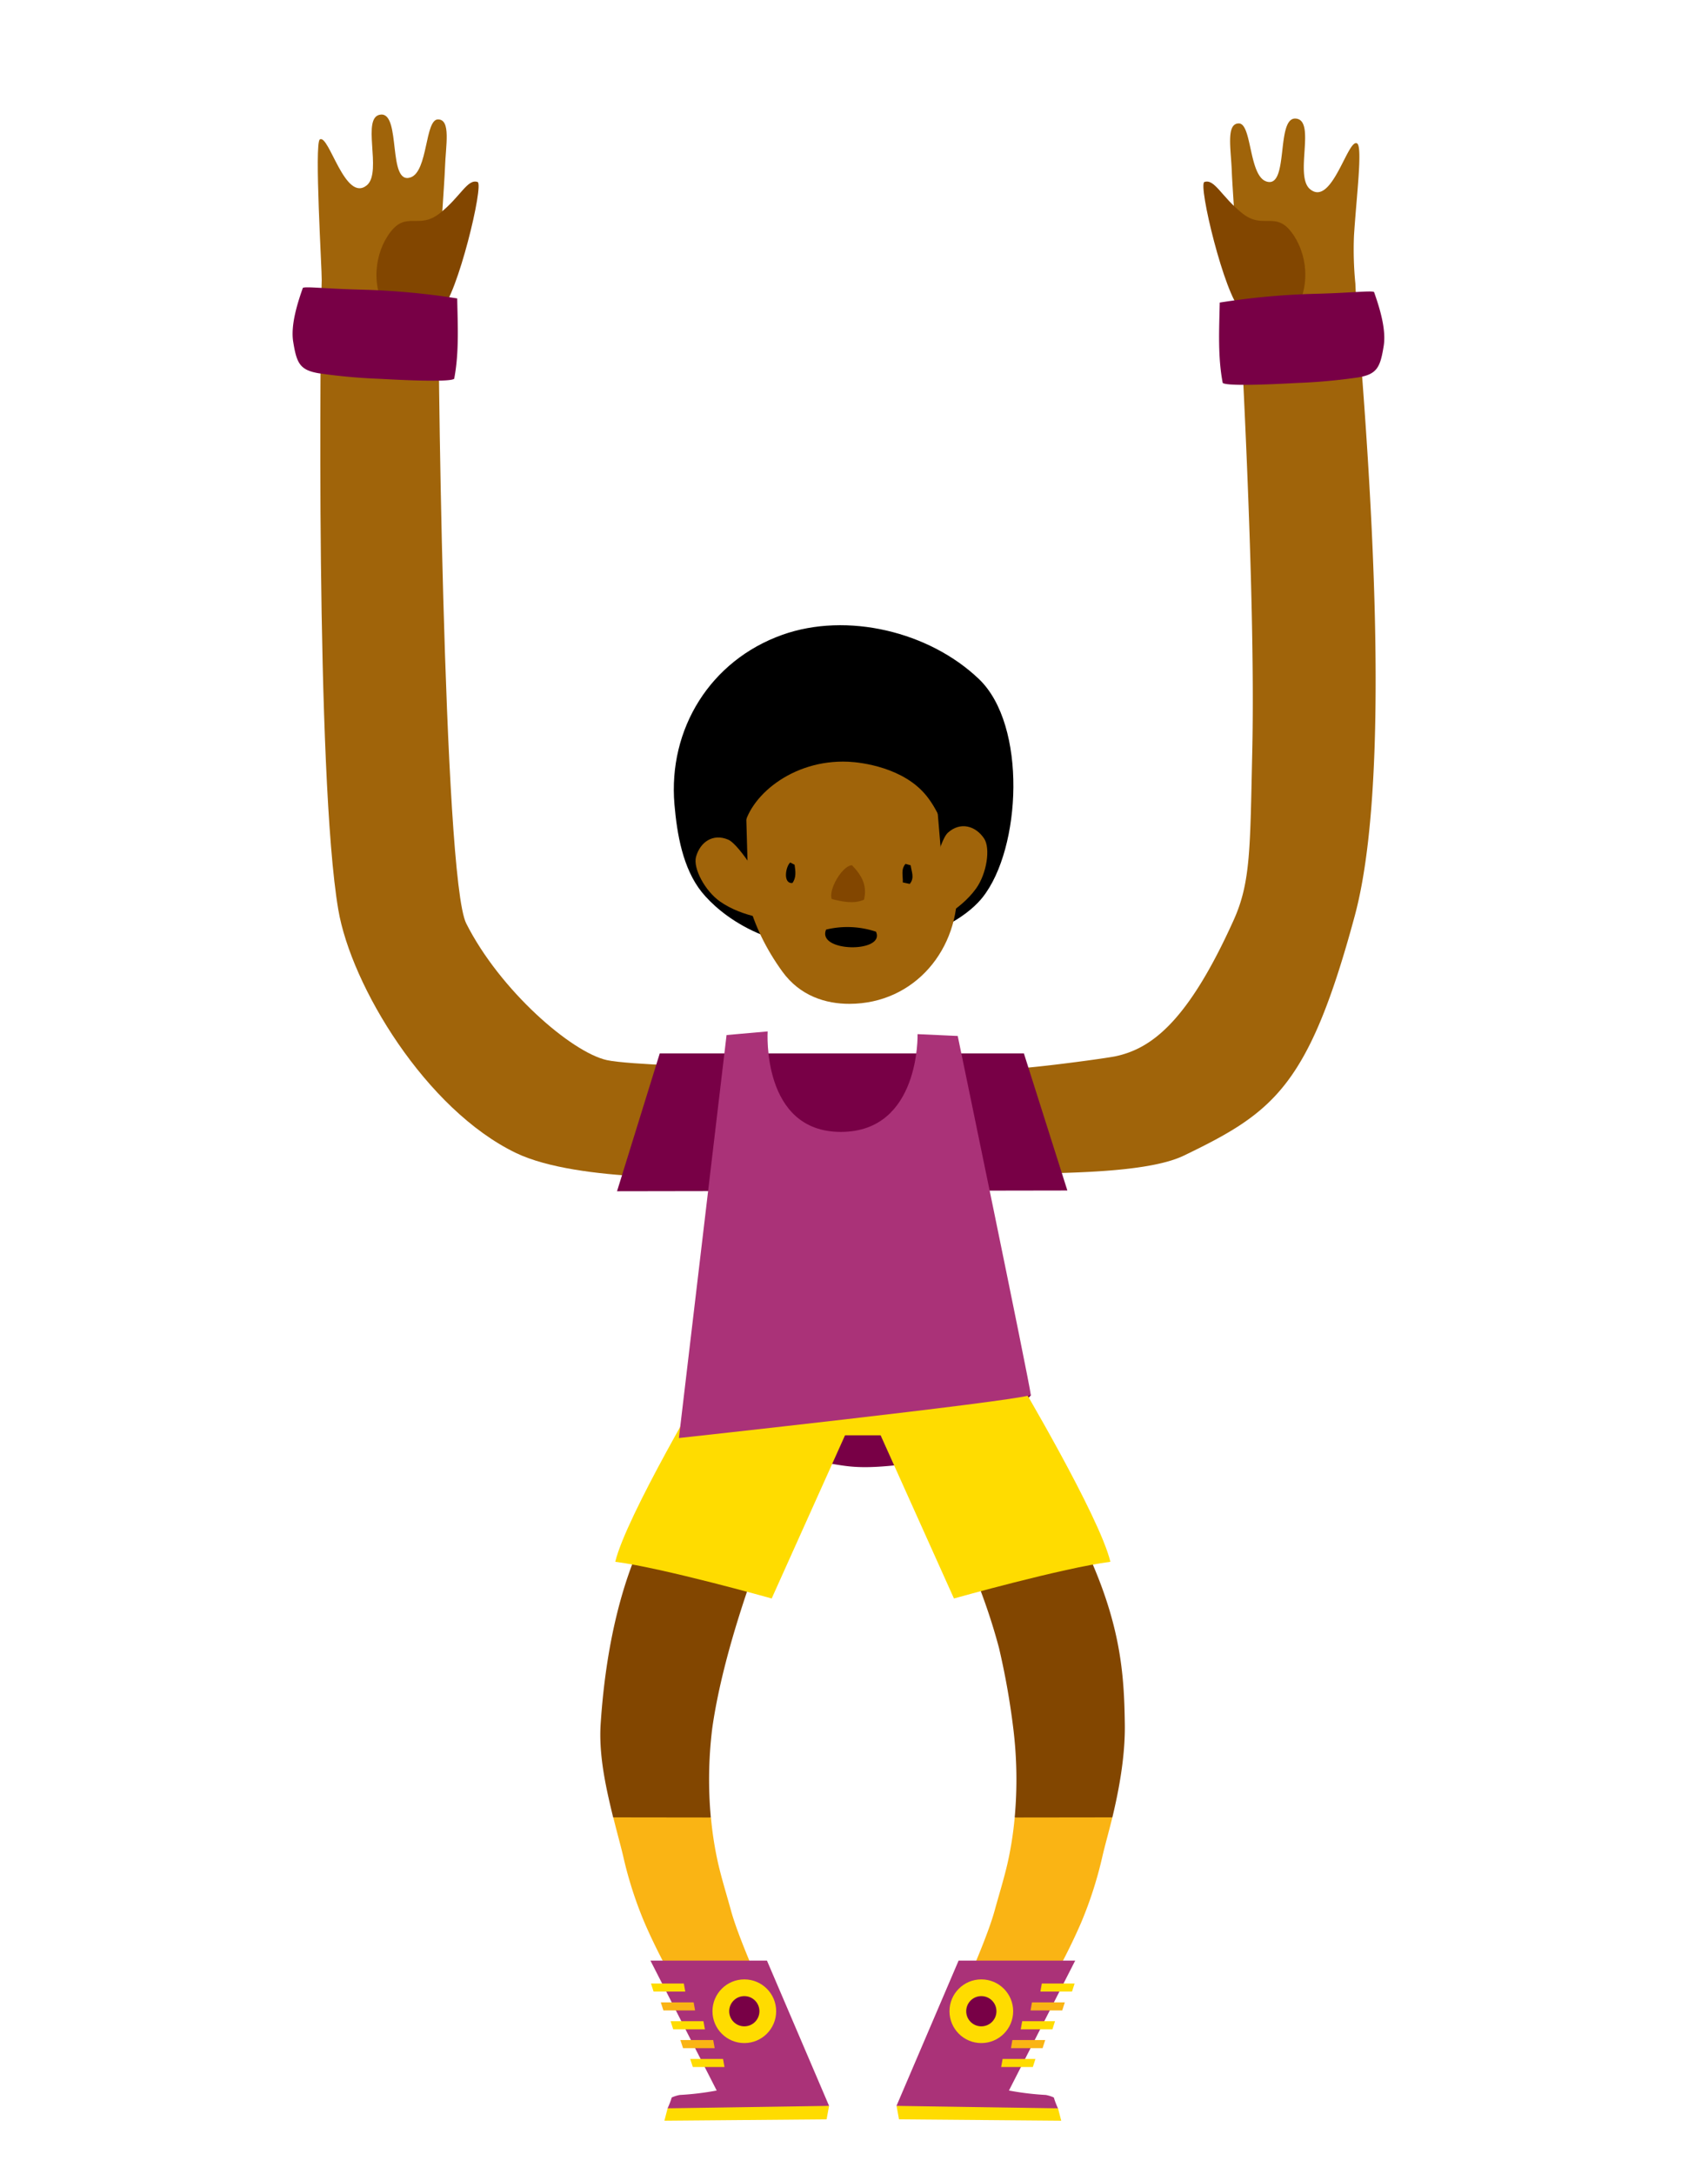 <svg width="165" height="210" viewBox="0 0 165 210" xmlns="http://www.w3.org/2000/svg"><g transform="translate(28 11)" fill="none"><path d="M8.8.068c1.968-.152.62 6.848 2.868 6.068 1.688-.584 1.372-5.6 2.644-5.6s.744 2.512.672 4.716c-.04 1.288-.56 8.4-.624 10.556-.108 3.776.448 57.976 2.68 62.4 3.268 6.472 10.16 12.436 13.58 13.2 2.148.468 11.124.672 11.124.672l-.308 10.628s-13.5.608-19.6-2.332c-8.684-4.188-15.9-16.124-17.156-23.5-2.2-12.936-1.74-56.288-1.6-60.828.024-.896-.728-13.228-.184-13.576.884-.556 2.448 6.224 4.572 4.4C8.948 5.548 6.828.22 8.8.068z" fill="#A0640A"/><path d="M9.484 19.2c-1.728-2.46-1.304-5.812.256-7.812s2.732-.188 4.748-1.788 2.668-3.352 3.648-3.02c.64.216-1.956 11.004-3.528 12.364-1.572 1.36-3.408 2.728-5.124.256z" fill="#824600"/><path d="M16.168 17.828c.048 2.568.196 5.224-.292 7.764-.5.4-6.46.036-7.296 0a54.932 54.932 0 0 1-5.78-.532C.96 24.752.656 24.08.324 22.012c-.256-1.6.4-3.696.932-5.2.228-.16 2.152.076 5.448.164a71.2 71.2 0 0 1 9.464.852z" fill="#780046"/><path d="M102.8 11.776c.232-3.712.848-8.572.304-8.92-.884-.556-2.448 6.224-4.568 4.4-1.504-1.3.616-6.628-1.352-6.8-1.968-.172-.62 6.844-2.864 6.068-1.688-.584-1.376-5.6-2.644-5.6-1.268 0-.748 2.512-.676 4.716.044 1.288.56 8.4.624 10.556.068 2.4 1.712 29.544 1.348 45.48-.208 9.276-.148 12.548-1.784 16.184-4.448 9.88-7.972 12.428-11.392 13.172-.936.204-7.6 1.1-9.812 1.2v10.184c4.452-.12 12.8-.056 16.376-1.78 8.688-4.188 12.064-6.68 16.512-23.152s.184-56.536.064-61.076a32.996 32.996 0 0 1-.136-4.632z" fill="#A0640A"/><path d="M96.984 19.2c1.724-2.46 1.304-5.812-.256-7.812S94 11.2 92 9.6c-2-1.6-2.668-3.352-3.648-3.02-.64.216 1.956 11.004 3.528 12.364 1.572 1.36 3.376 2.728 5.104.256z" fill="#824600"/><path d="M89.832 18.228c-.052 2.568-.2 5.224.288 7.764.5.4 6.46.036 7.296 0a55.008 55.008 0 0 0 5.784-.532c1.836-.308 2.14-.98 2.472-3.048.256-1.6-.4-3.696-.932-5.2-.228-.16-2.152.076-5.448.164a71.04 71.04 0 0 0-9.46.852zM70.912 90.76H35.736l-4.128 13.316 43.504-.072zm-13.668 25.152l-19.644 12s2.628 2.08 9.392 2.08c6.764 0 5.512 1.328 12.692.42 7.18-.908 11.916-6.644 11.916-6.644l-14.356-7.856z" fill="#780046"/><path fill="#FFDC00" d="M46.008 119.188h18.248v8.464H46.008z"/><path d="M69.892 156c.347 2.84.392 5.71.132 8.56l3.808 2.108 5.628-2.108c.6-2.496 1.264-5.9 1.2-9.112-.068-4.8-.4-9.688-3.888-17.088s-13.068-3.476-12-.532c.4 1.152 2.32 5.024 3.736 10.368A72.436 72.436 0 0 1 69.892 156z" fill="#824600"/><path d="M79.268 139.872c-1.052-4.4-8.984-17.748-8.984-17.748s-9.6-1.256-16.66-2.14l10.532 23.432s10.572-2.968 15.112-3.544z" fill="#FFDC00"/><path d="M70.024 164.572c-.135 1.5-.368 2.99-.7 4.46-.356 1.536-.828 3.036-1.244 4.556-.884 3.2-3.932 9.764-5.276 12.8 2.612.448 4.164 1.076 6.772.632 1.556-2.4 4.676-7.224 6.856-12.268a38.4 38.4 0 0 0 2.04-6.312c.232-1.036.612-2.356.988-3.88l-9.436.012z" fill="#FAB414"/><path fill="#FFDC00" d="M74.208 192.664l-6.616-.856-8.98.624.236 1.3 15.672.132z"/><path d="M73.024 191.376a27.288 27.288 0 0 1-3.556-.428l6.4-12.548H64.604l-6 14.032 15.6.236a7.452 7.452 0 0 1-.4-1.048 3.312 3.312 0 0 0-.78-.244z" fill="#AA3278"/><path fill="#FFDC00" d="M72.504 181.392h3.056l.252-.78h-3.168z"/><path fill="#FAB414" d="M71.556 183.212h3.06l.252-.78h-3.172z"/><path fill="#FFDC00" d="M70.608 185.036h3.06l.252-.784h-3.172z"/><path fill="#FAB414" d="M69.664 186.856h3.056l.252-.784H69.8z"/><path fill="#FFDC00" d="M68.716 188.676h3.06l.252-.78h-3.172z"/><circle fill="#FFDC00" cx="66.8" cy="183.288" r="3.076"/><circle fill="#780046" cx="66.8" cy="183.288" r="1.46"/><path d="M40.8 156a40.368 40.368 0 0 0-.132 8.56l-3.808 2.108-5.628-2.108c-.6-2.496-1.432-5.908-1.2-9.112 1.144-17.088 7.324-22.836 7.324-22.836s9.632 2.272 8.572 5.2c-.592 1.672-4.048 10.464-5.128 18.188z" fill="#824600"/><path d="M31.436 139.872c1.052-4.4 8.984-17.748 8.984-17.748s9.6-1.256 16.66-2.14l-10.532 23.432s-10.572-2.968-15.112-3.544z" fill="#FFDC00"/><path d="M40.68 164.572c.135 1.5.368 2.99.7 4.46.356 1.536.828 3.036 1.244 4.556.88 3.2 3.932 9.764 5.276 12.8-2.612.448-4.164 1.076-6.772.632-1.556-2.4-4.676-7.224-6.856-12.268a38 38 0 0 1-2.04-6.312c-.236-1.036-.612-2.356-.988-3.88l9.436.012z" fill="#FAB414"/><path fill="#FFDC00" d="M36.496 192.664l6.616-.856 8.98.624-.24 1.3-15.668.132z"/><path d="M37.68 191.376a27.288 27.288 0 0 0 3.556-.428l-6.4-12.548h11.256l6 14.032-15.6.236a8 8 0 0 0 .4-1.048c.251-.114.516-.196.788-.244z" fill="#AA3278"/><path fill="#FFDC00" d="M38.2 181.392h-3.06l-.252-.78h3.172z"/><path fill="#FAB414" d="M39.148 183.212h-3.06l-.252-.78h3.172z"/><path fill="#FFDC00" d="M40.096 185.036h-3.06l-.252-.784h3.172z"/><path fill="#FAB414" d="M41.04 186.856h-3.056l-.256-.784H40.9z"/><path fill="#FFDC00" d="M41.988 188.676h-3.06l-.252-.78h3.172z"/><circle fill="#FFDC00" cx="43.904" cy="183.288" r="3.076"/><circle fill="#780046" cx="43.904" cy="183.288" r="1.46"/><path d="M42.188 88.988l3.972-.352s-.616 9.708 7.064 9.708S60.64 88.9 60.64 88.9l3.88.176s6.884 33.2 7.064 34.692c-2.516.72-34 4.148-34 4.148l4.604-38.928z" fill="#AA3278"/><path d="M66.576 54.604c-4.8-4.596-12.752-6.5-18.988-4.284-6.956 2.472-11.06 9.092-10.432 16.4.244 2.836.8 6.164 2.636 8.456 1.736 2.144 6.424 6 14.704 5.428 8.28-.572 11.496-3.744 12.428-4.92 3.74-4.716 4.304-16.628-.348-21.08z" fill="#000"/><path d="M64.46 74.556c0-.304-.516-5.62-2.944-8.66-2.192-2.744-6.256-3.252-7.556-3.312-5.484-.248-9.68 3.436-10.12 6.528-.664 4.636.596 9.4 3.732 13.736 1.72 2.38 4.216 3.128 6.488 3.124 6.316-.008 10.672-5.32 10.4-11.416z" fill="#A0640A"/><path fill="#000" d="M44.252 73.564l-.292-10.252-2.864 2.676L43.2 72.1zM64.516 72.1l2.108-6.112-4.432-3.08.82 9.652z"/><path d="M61.896 78.224s2.8-1.168 4.4-3.396c1.032-1.44 1.408-3.896.764-4.84-.836-1.236-2.304-1.62-3.484-.552-.908.824-1.856 5.564-1.972 6.68.016.02.292 2.108.292 2.108zm-15.072-.376s-3.012-.18-5.26-1.756c-1.452-1.016-2.62-3.2-2.328-4.312.4-1.444 1.64-2.292 3.104-1.672 1.132.476 3.6 4.632 4.08 5.648-.02.028.404 2.092.404 2.092z" fill="#A0640A"/><path d="M51.804 78.8a8.712 8.712 0 0 1 4.82.204c.94 2.072-5.748 2-4.82-.204z" fill="#000"/><path d="M55.464 75.92c-1.036.424-2.08.184-3.112-.072-.348-.888 1.016-3.232 1.952-3.264.896.924 1.508 1.92 1.16 3.336z" fill="#824600"/><path d="M48.76 72.536c.096.652.172 1.232-.204 1.764-.948.084-.66-1.6-.216-1.98l.42.216zm11.216.056c.072.612.4 1.2-.088 1.796l-.676-.144c.036-.624-.208-1.244.264-1.792l.5.14z" fill="#000"/></g></svg>